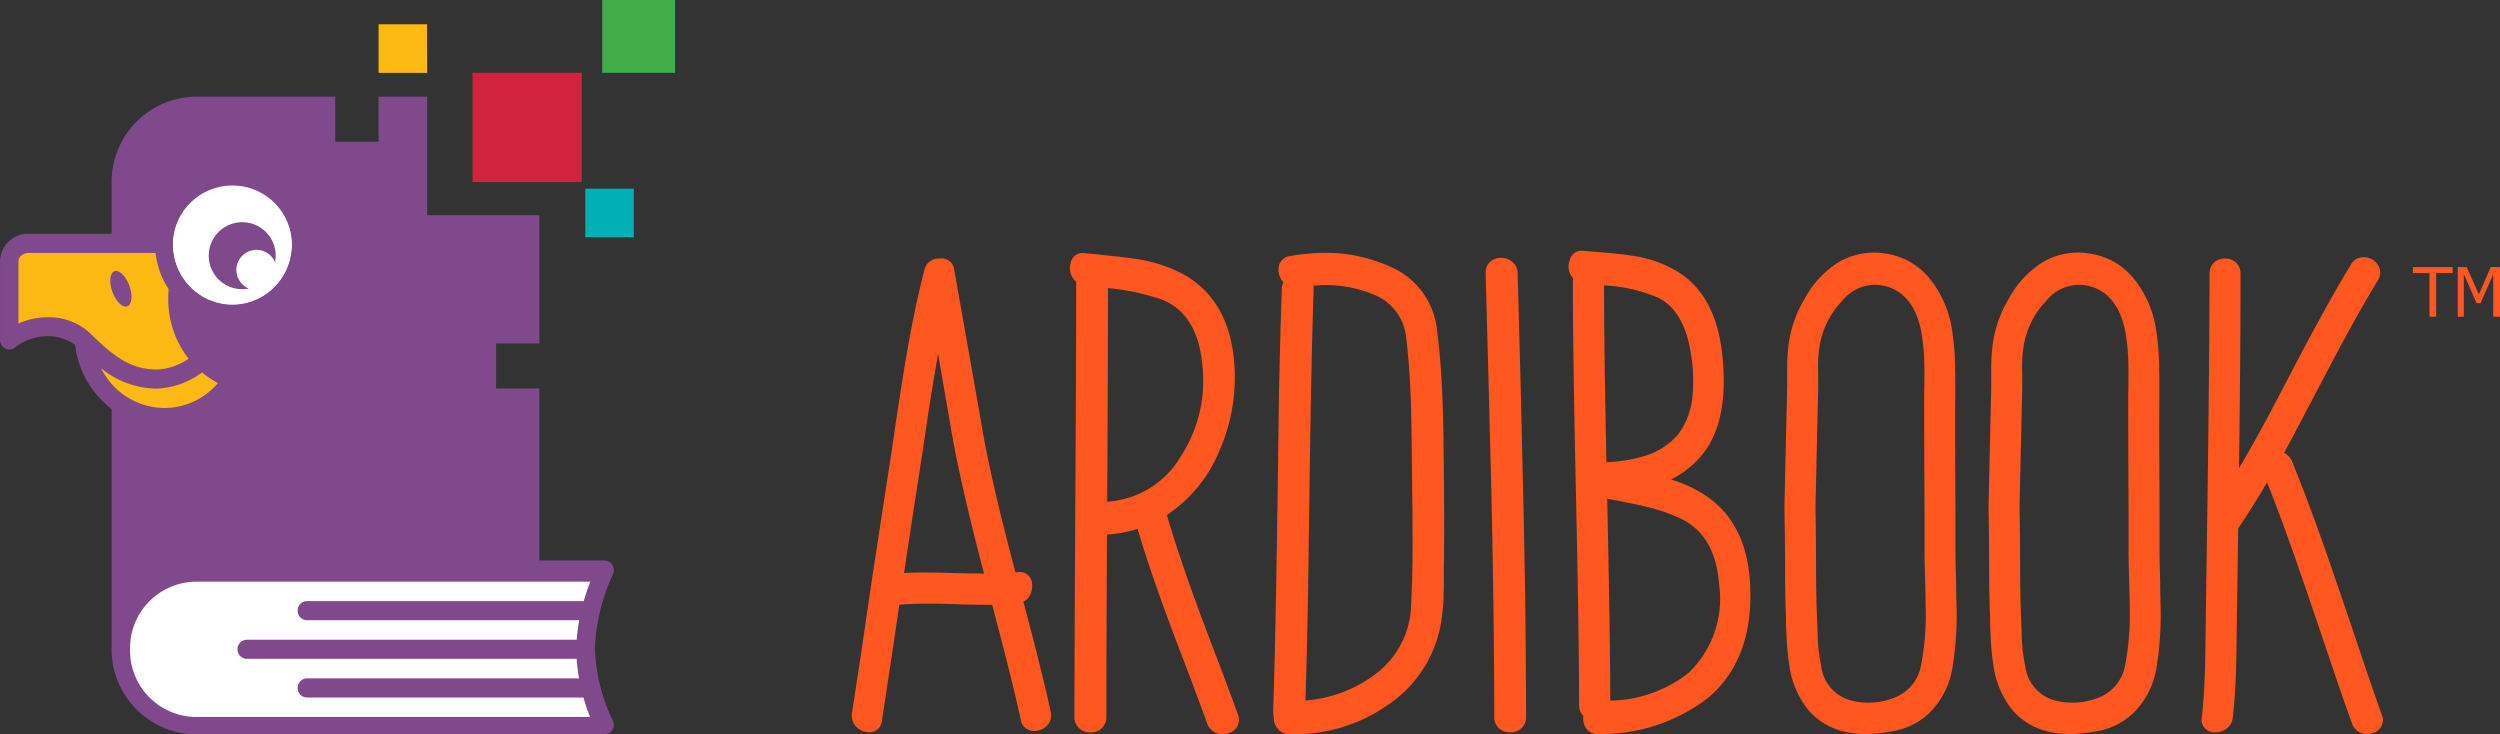 <svg xmlns="http://www.w3.org/2000/svg" width="177" height="51.999" viewBox="0 0 177 51.999">
  <rect x="0" y="0" width="177" height="51.999" fill="#333333" stroke="none"/>
  <g id="logo" transform="translate(45223.121 -15755.9)">
    <path id="Path_4960" data-name="Path 4960" d="M-43919.91,16927.8h23.727v-12.27h-3.066v-4.568h3.066v-7.973h-7.754v-8.258h-2.324v3.205h-4.555v-3.207h-9.082a5.392,5.392,0,0,0-5.266,5.512c0,.053,0,30.422,0,32.906A5.38,5.38,0,0,1-43919.91,16927.8Z" transform="translate(-1289.41 -1131.333)" fill="#80498c"/>
    <path id="Path_4961" data-name="Path 4961" d="M-44313.2,19318.035a5.656,5.656,0,0,1-3.141,1.264c-2.176,0-3.473-.984-5.227-2.639a5.721,5.721,0,0,0,5.7,5.258,5.716,5.716,0,0,0,4.809-2.621C-44312.957,19318.654-44313.2,19318.035-44313.2,19318.035Z" transform="translate(-895.622 -3536.43)" fill="#fdb913"/>
    <path id="Path_4962" data-name="Path 4962" d="M-41149.461,16017h-3.437v3.438h3.438Z" transform="translate(-4043.42 -259.38)" fill="#fdb913"/>
    <path id="Path_4963" data-name="Path 4963" d="M-39144.762,17713.7h-3.437v3.438h3.438Z" transform="translate(-6033.486 -1944.441)" fill="#00b0b5"/>
    <path id="Path_4964" data-name="Path 4964" d="M-38968.844,15755.9H-38974v5.156h5.156Z" transform="translate(-6206.482)" fill="#41ad49"/>
    <path id="Path_4965" data-name="Path 4965" d="M-40315.262,16538.8H-40323v7.736h7.738Z" transform="translate(-4866.668 -777.745)" fill="#d1223e"/>
    <path id="Path_4966" data-name="Path 4966" d="M-43890.953,21725.008a12.205,12.205,0,0,1-1.34-5.27,13.461,13.461,0,0,1,1.34-5.268h-29a5.268,5.268,0,0,0-5.254,5.268,5.269,5.269,0,0,0,5.254,5.27h29Z" transform="translate(-1289.371 -5917.639)" fill="#fff"/>
    <path id="Path_4967" data-name="Path 4967" d="M-45113.016,18313.4h-9.875a1.318,1.318,0,0,0-1.449,1.285v5.307a4.276,4.276,0,0,1,5.27,0c1.766,1.664,3.063,2.654,5.246,2.654a5.656,5.656,0,0,0,3.141-1.264l-.488-.574a5.706,5.706,0,0,1-1.262-3.586c0-.348.031-.889.09-1.463a4.489,4.489,0,0,1-.676-2.357S-45113.016,18313.4-45113.016,18313.4Z" transform="translate(-98.131 -2539.962)" fill="#fdb913"/>
    <path id="Path_4968" data-name="Path 4968" d="M-43357.137,17676.939a4.22,4.22,0,0,0-4.219-4.219,4.221,4.221,0,0,0-4.223,4.219,4.221,4.221,0,0,0,4.223,4.221A4.22,4.22,0,0,0-43357.137,17676.939Z" transform="translate(-1845.311 -1903.687)" fill="#fff"/>
    <path id="Path_4969" data-name="Path 4969" d="M-42976.539,18064.082a2.477,2.477,0,0,0,.469-.047,1.423,1.423,0,0,1-.879-1.314,1.422,1.422,0,0,1,1.422-1.422,1.427,1.427,0,0,1,1.316.877,2.586,2.586,0,0,0,.047-.465,2.372,2.372,0,0,0-2.375-2.371,2.368,2.368,0,0,0-2.367,2.371A2.369,2.369,0,0,0-42976.539,18064.082Z" transform="translate(-2229.436 -2287.708)" fill="#80498c"/>
    <path id="Path_4970" data-name="Path 4970" d="M-45179.746,16840.082a12.5,12.5,0,0,1-1.254-5.145,13.836,13.836,0,0,1,1.266-5.164.706.706,0,0,0-.027-.666.655.655,0,0,0-.559-.328h-4.617V16816.6H-45188v-3.187h3.066v-9.074h-7.941v-8.4h-3.441v3.189h-3.07v-3.189h-9.914a6.043,6.043,0,0,0-5.918,6.15v3.557h-5.8a1.987,1.987,0,0,0-2.1,2.008v5.512a.677.677,0,0,0,.363.607.632.632,0,0,0,.684-.07,3.752,3.752,0,0,1,2.324-.8,3.158,3.158,0,0,1,1.945.619,6.694,6.694,0,0,0,2.582,4.533c0,8.482,0,17.184,0,17.246l.023.3a6.028,6.028,0,0,0,5.879,5.488h29a.662.662,0,0,0,.566-.336A.708.708,0,0,0-45179.746,16840.082Zm-40-28.525a5.069,5.069,0,0,0-2.07.445v-4.342c0-.627.668-.658.8-.658h8.906a5.775,5.775,0,0,0,.926,2.555c-.016.3-.023.557-.023.74a6.811,6.811,0,0,0,1.414,4.162l.027.035a4.313,4.313,0,0,1-2.184.764c-1.859,0-2.984-.795-4.8-2.574A4.283,4.283,0,0,0-45219.75,16811.557Zm3.789,3.615a6.252,6.252,0,0,0,4.008,1.436,5.753,5.753,0,0,0,3.137-1.146,6.519,6.519,0,0,0,1.121.756,4.973,4.973,0,0,1-3.785,1.764A5.049,5.049,0,0,1-45215.961,16815.172Zm2.039,3.65a6.1,6.1,0,0,0,2.441.508,6.293,6.293,0,0,0,5.355-3.031.694.694,0,0,0,.066-.588.665.665,0,0,0-.4-.422,5.205,5.205,0,0,1-3.336-3.893c-.027-.145-.051-.293-.07-.441a5.31,5.31,0,0,0,3.2,1.074,5.6,5.6,0,0,0,5.488-5.7,5.6,5.6,0,0,0-5.488-5.7,5.564,5.564,0,0,0-5.445,5.023h-1.809v-3.557a4.716,4.716,0,0,1,4.617-4.8h8.613v3.191h5.672v-3.191h.84v8.4h7.941v6.371h-3.066v5.891h3.066v10.822h-23.086a5.842,5.842,0,0,0-4.594,2.3C-45213.918,16827.992-45213.918,16823.424-45213.922,16818.822Zm3.035-12.5a4.3,4.3,0,0,1,4.219-4.383,4.3,4.3,0,0,1,4.219,4.383,4.3,4.3,0,0,1-4.219,4.385A4.305,4.305,0,0,1-45210.887,16806.326Zm9.488,26.682h19.285a12.106,12.106,0,0,0-.18,1.387h-23.363a.664.664,0,0,0-.652.676.665.665,0,0,0,.652.674h23.359a12.378,12.378,0,0,0,.168,1.385h-19.27a.666.666,0,0,0-.648.676.666.666,0,0,0,.648.678h19.582c.152.535.316,1,.465,1.377h-27.965a4.712,4.712,0,0,1-4.6-4.789,4.712,4.712,0,0,1,4.6-4.789h27.984c-.148.377-.309.846-.461,1.377h-19.609a.661.661,0,0,0-.648.674A.663.663,0,0,0-45201.4,16833.008Z" transform="translate(0 -1033.196)" fill="#80498c"/>
    <path id="Path_4971" data-name="Path 4971" d="M-44037.734,18569.273c-.332.121-.4.775-.148,1.461s.723,1.146,1.055,1.025.4-.775.148-1.463S-44037.4,18569.152-44037.734,18569.273Z" transform="translate(-1177.282 -2794.171)" fill="#80498c"/>
    <path id="Path_4972" data-name="Path 4972" d="M-36857.641,18200.609v-3.506h-.012v-.012h-.641l-.84,1.936-.867-1.936h-.633v.012h0v3.506h.434v-.039h0v-2.979l.9,2.053h.281l.9-2.037v2.963h.008v.039Zm-3.348-3.105h0v-.412h-2.8v.012h-.02v.414h1.176v3.092h.465v-.039h.008v-3.053h1.164Zm-5.074,32.145a.926.926,0,0,0,.055-.852q-.656-1.846-1.551-4.5l-.754-2.248-.77-2.25q-1.852-5.464-3.277-8.93a1.106,1.106,0,0,0-.574-.615q.686-1.257,1.633-3.074l.809-1.535.809-1.537q1.963-3.732,3.387-6.064a.97.97,0,0,0,.125-.867,1.145,1.145,0,0,0-.508-.615,1.163,1.163,0,0,0-.8-.152.978.978,0,0,0-.711.5q-1.535,2.5-4.008,7.211l-.945,1.816-.961,1.816q-1.1,2.039-2.016,3.59c.074-5.225.109-9.553.109-13.764a1.058,1.058,0,0,0-.34-.824,1.139,1.139,0,0,0-.758-.266,1.1,1.1,0,0,0-.754.266,1.058,1.058,0,0,0-.34.824c-.012,4.518-.059,9.367-.137,15.33l-.113,7.8-.027,2.012-.027,2.012c-.027,1.537-.109,3.111-.246,4.238a.859.859,0,0,0,.246.8,1.007,1.007,0,0,0,.727.264,1.261,1.261,0,0,0,.785-.264,1.128,1.128,0,0,0,.438-.8c.129-1.062.211-2.566.246-4.029l.027-1.9.027-1.9.082-5.549q1-1.479,2.043-3.256,1.307,3.27,3.074,8.5l.727,2.139.727,2.15q.838,2.49,1.48,4.262a1.09,1.09,0,0,0,.605.672,1.148,1.148,0,0,0,.809.041A1,1,0,0,0-36866.062,18229.648Zm-15.9-4.18a23.213,23.213,0,0,0,.3-4.113l-.027-1.051-.012-1.049c-.027-.889-.043-1.574-.043-2.057v-2.752l-.012-2.752q-.018-3.659,0-5.5v-1.121l-.016-1.135a18.3,18.3,0,0,0-.191-2.24,7.533,7.533,0,0,0-1.77-3.986,4.928,4.928,0,0,0-3.043-1.588,4.917,4.917,0,0,0-3.332.68,6.946,6.946,0,0,0-2.3,2.512,8.494,8.494,0,0,0-1.152,3.275,14.21,14.21,0,0,0-.1,1.531v1.52l-.191,8.381.027,1.873.016,1.887c0,1.615.016,2.869.055,3.758l.012.439v.439c.02.35.031.648.043.895a17.6,17.6,0,0,0,.176,1.844,6.453,6.453,0,0,0,1.344,3.275q2,2.326,6.09,1.5a4.859,4.859,0,0,0,2.758-1.547A5.86,5.86,0,0,0-36881.961,18225.469Zm-1.891-4.172a18.805,18.805,0,0,1-.344,4.072,3.018,3.018,0,0,1-1.988,2.254,4.915,4.915,0,0,1-3.1.113,2.872,2.872,0,0,1-1.973-2.439,11.731,11.731,0,0,1-.234-1.787c-.008-.227-.02-.514-.027-.865l-.016-.4-.012-.383q-.07-1.462-.07-3.928l-.012-1.959-.027-1.957.191-8.381v-.738l-.012-.766a9.069,9.069,0,0,1,.121-1.5,6,6,0,0,1,1.605-3.162,2.965,2.965,0,0,1,3.086-1.021q1.986.554,2.508,3.262a14.6,14.6,0,0,1,.207,2.34c.008.3.008.676,0,1.121v.523q-.012.3-.012.5,0,1.913.012,5.5l.012,2.752v2.752c0,.473.016,1.148.043,2.027l.027,1.035Zm-12.555,4.172a23.168,23.168,0,0,0,.3-4.113l-.031-1.051-.012-1.049c-.027-.889-.043-1.574-.043-2.057v-2.752l-.012-2.752q-.018-3.659,0-5.5v-1.121l-.016-1.135a18.3,18.3,0,0,0-.191-2.24,7.533,7.533,0,0,0-1.77-3.986,4.928,4.928,0,0,0-3.043-1.588,4.921,4.921,0,0,0-3.332.68,6.946,6.946,0,0,0-2.3,2.512,8.559,8.559,0,0,0-1.152,3.275,14.21,14.21,0,0,0-.1,1.531v1.52l-.191,8.381.027,1.873.016,1.887c0,1.615.016,2.869.055,3.758l.012.439v.439c.02.35.031.648.043.895a17.6,17.6,0,0,0,.176,1.844,6.453,6.453,0,0,0,1.344,3.275q2,2.326,6.09,1.5a4.846,4.846,0,0,0,2.758-1.547A5.86,5.86,0,0,0-36896.406,18225.469Zm-1.891-4.172a18.805,18.805,0,0,1-.344,4.072,3.018,3.018,0,0,1-1.988,2.254,4.915,4.915,0,0,1-3.1.113,2.872,2.872,0,0,1-1.973-2.439,11.731,11.731,0,0,1-.234-1.787c-.008-.227-.02-.514-.027-.865l-.012-.4-.016-.383q-.07-1.462-.07-3.928l-.012-1.959-.027-1.957.191-8.381v-.738l-.012-.766a9.069,9.069,0,0,1,.121-1.5,6,6,0,0,1,1.605-3.162,2.965,2.965,0,0,1,3.086-1.021c1.324.369,2.164,1.455,2.508,3.262a14.6,14.6,0,0,1,.207,2.34c.008.3.008.676,0,1.121v.523q-.012.3-.012.5,0,1.913.012,5.5l.016,2.752v2.752c0,.473.012,1.148.039,2.027l.027,1.035Zm-15.488-7.963a9.239,9.239,0,0,0-2.539-1.2,7,7,0,0,0,1.906-1.414q2.268-2.382,1.715-7.459-.439-4.011-2.949-5.713a8.355,8.355,0,0,0-3.316-1.24c-.5-.086-1.1-.158-1.8-.217l-.879-.072-.863-.072a.873.873,0,0,0-1,.693,1.218,1.218,0,0,0,.258,1.254,1.548,1.548,0,0,0-.027.275q0,4.989.219,14.959t.223,14.947a1.114,1.114,0,0,0,.3.807,1.232,1.232,0,0,0,.207.881.959.959,0,0,0,.848.389,12.4,12.4,0,0,0,7.75-2.539q3.182-2.669,3.016-7.775Q-36910.85,18215.381-36913.785,18213.334Zm-4.363-2.887a10.53,10.53,0,0,1-2.754.463q-.164-7.69-.168-12.523a11.3,11.3,0,0,1,3.816.867q1.875.923,2.344,4.039a11.333,11.333,0,0,1,.1,2.941,5.244,5.244,0,0,1-1.016,2.7A4.881,4.881,0,0,1-36918.148,18210.447Zm5.215,9.061a7.242,7.242,0,0,1-2.156,6.318,9.167,9.167,0,0,1-5.539,1.963q-.012-4.89-.219-14.3l.672.131.656.129c.531.105.98.2,1.344.289a12.334,12.334,0,0,1,2.566.879Q-36913.2,18216.089-36912.934,18219.508Zm-14.012,10.256a1.049,1.049,0,0,0,.352-.828q0-6.9-.2-15.7l-.184-7.85-.211-7.85a1.078,1.078,0,0,0-.379-.814,1.163,1.163,0,0,0-.789-.281,1.146,1.146,0,0,0-.773.268,1.027,1.027,0,0,0-.324.828l.211,7.85.2,7.85q.193,8.807.2,15.7a1.049,1.049,0,0,0,.352.828,1.148,1.148,0,0,0,.777.266A1.145,1.145,0,0,0-36926.945,18229.764Zm-5.469-11.2q.041-2.511.012-5.859l-.012-1.4-.016-1.414q-.012-1.617-.055-2.814-.1-3.187-.422-5.613a5.479,5.479,0,0,0-3.34-4.416,11.09,11.09,0,0,0-5.672-.908,11.687,11.687,0,0,0-1.379.174.894.894,0,0,0-.8.75,1.291,1.291,0,0,0,.324,1.1,1.258,1.258,0,0,0-.113.477q-.111,3.319-.2,7.475l-.1,7.475q-.141,9.943-.309,14.936a1.62,1.62,0,0,0,.043.375,1.165,1.165,0,0,0,.254.836,1,1,0,0,0,.832.42,11.416,11.416,0,0,0,6.883-1.992,8.759,8.759,0,0,0,3.887-5.975,14.822,14.822,0,0,0,.168-1.8l.016-.908Zm-2.211-1.875q0,2.552-.113,4.5a6.265,6.265,0,0,1-2.477,4.689,9.354,9.354,0,0,1-5,1.9q.111-3.217.184-7.287l.1-7.287q.129-9.595.3-14.574a1,1,0,0,0,0-.217,8.756,8.756,0,0,1,4.168.592,3.664,3.664,0,0,1,2.379,3.031q.264,2.165.352,5.064c.02.7.031,1.549.043,2.539l.027,2.539.027,2.252Zm-12.43,12.947a.955.955,0,0,0,.059-.877q-.492-1.38-1.309-3.521l-.664-1.74-.66-1.754q-1.547-4.184-2.395-7.1a9.926,9.926,0,0,0,3.7-4.5,12.849,12.849,0,0,0,1.086-6.037q-.27-4.515-3.453-6.412a9.971,9.971,0,0,0-3.445-1.164c-.488-.078-1.105-.154-1.848-.23l-.914-.1-.9-.086a.857.857,0,0,0-1.039.705,1.25,1.25,0,0,0,.395,1.309q0,5.06-.059,15.082l-.043,7.547-.027,8.158a1.061,1.061,0,0,0,.367.85,1.13,1.13,0,0,0,.773.271,1.158,1.158,0,0,0,.773-.271,1.086,1.086,0,0,0,.352-.85c0-2.875.016-7.588.043-12.889a8.923,8.923,0,0,0,2.168-.4q.832,2.833,2.352,6.916l.648,1.711.648,1.7q.785,2.071,1.266,3.422a1.164,1.164,0,0,0,.621.689,1.215,1.215,0,0,0,.844.045A1.037,1.037,0,0,0-36947.055,18229.635Zm-9.191-15.93q.053-9.6.055-15.125a16.623,16.623,0,0,1,3.719.777q2.643.976,2.969,4.744a9.8,9.8,0,0,1-1.492,6.326A6.53,6.53,0,0,1-36956.246,18213.705Zm-4.164,15.73a1.064,1.064,0,0,0,.16-.881c-.4-1.844-1.059-4.494-1.93-7.77a1.036,1.036,0,0,0,.5-.537,1.282,1.282,0,0,0,.109-.729.846.846,0,0,0-1.035-.812h-.137q-1.717-6.442-2.371-10.281-.709-4.09-1.965-11.137a.891.891,0,0,0-1.02-.8,1.034,1.034,0,0,0-1.09.8q-.768,2.962-1.445,7.09-.217,1.377-.559,3.578l-.258,1.789-.273,1.789q-.492,3.167-1.309,8.549l-.625,4.279-.656,4.281a1.191,1.191,0,0,0,.2.881,1.24,1.24,0,0,0,.7.455,1,1,0,0,0,.766-.057.886.886,0,0,0,.449-.687l.625-4.129.613-4.115q1.254-.1,3.285-.055l1.648.055c.625.008,1.172.014,1.637.014.926,3.486,1.617,6.26,2.027,8.141a.93.93,0,0,0,.5.689,1.03,1.03,0,0,0,.777.055A1.153,1.153,0,0,0-36960.41,18229.436Zm-4.562-10.646-1.406-.014-1.418-.041q-1.711-.041-2.832.014.639-4.266,1.008-6.621l.34-2.215.328-2.217q.41-2.657.734-4.445l.953,5.506Q-36966.6,18212.6-36964.973,18218.789Z" transform="translate(-8188.481 -2422.284)" fill="#FF571F"/>
  </g>
</svg>
